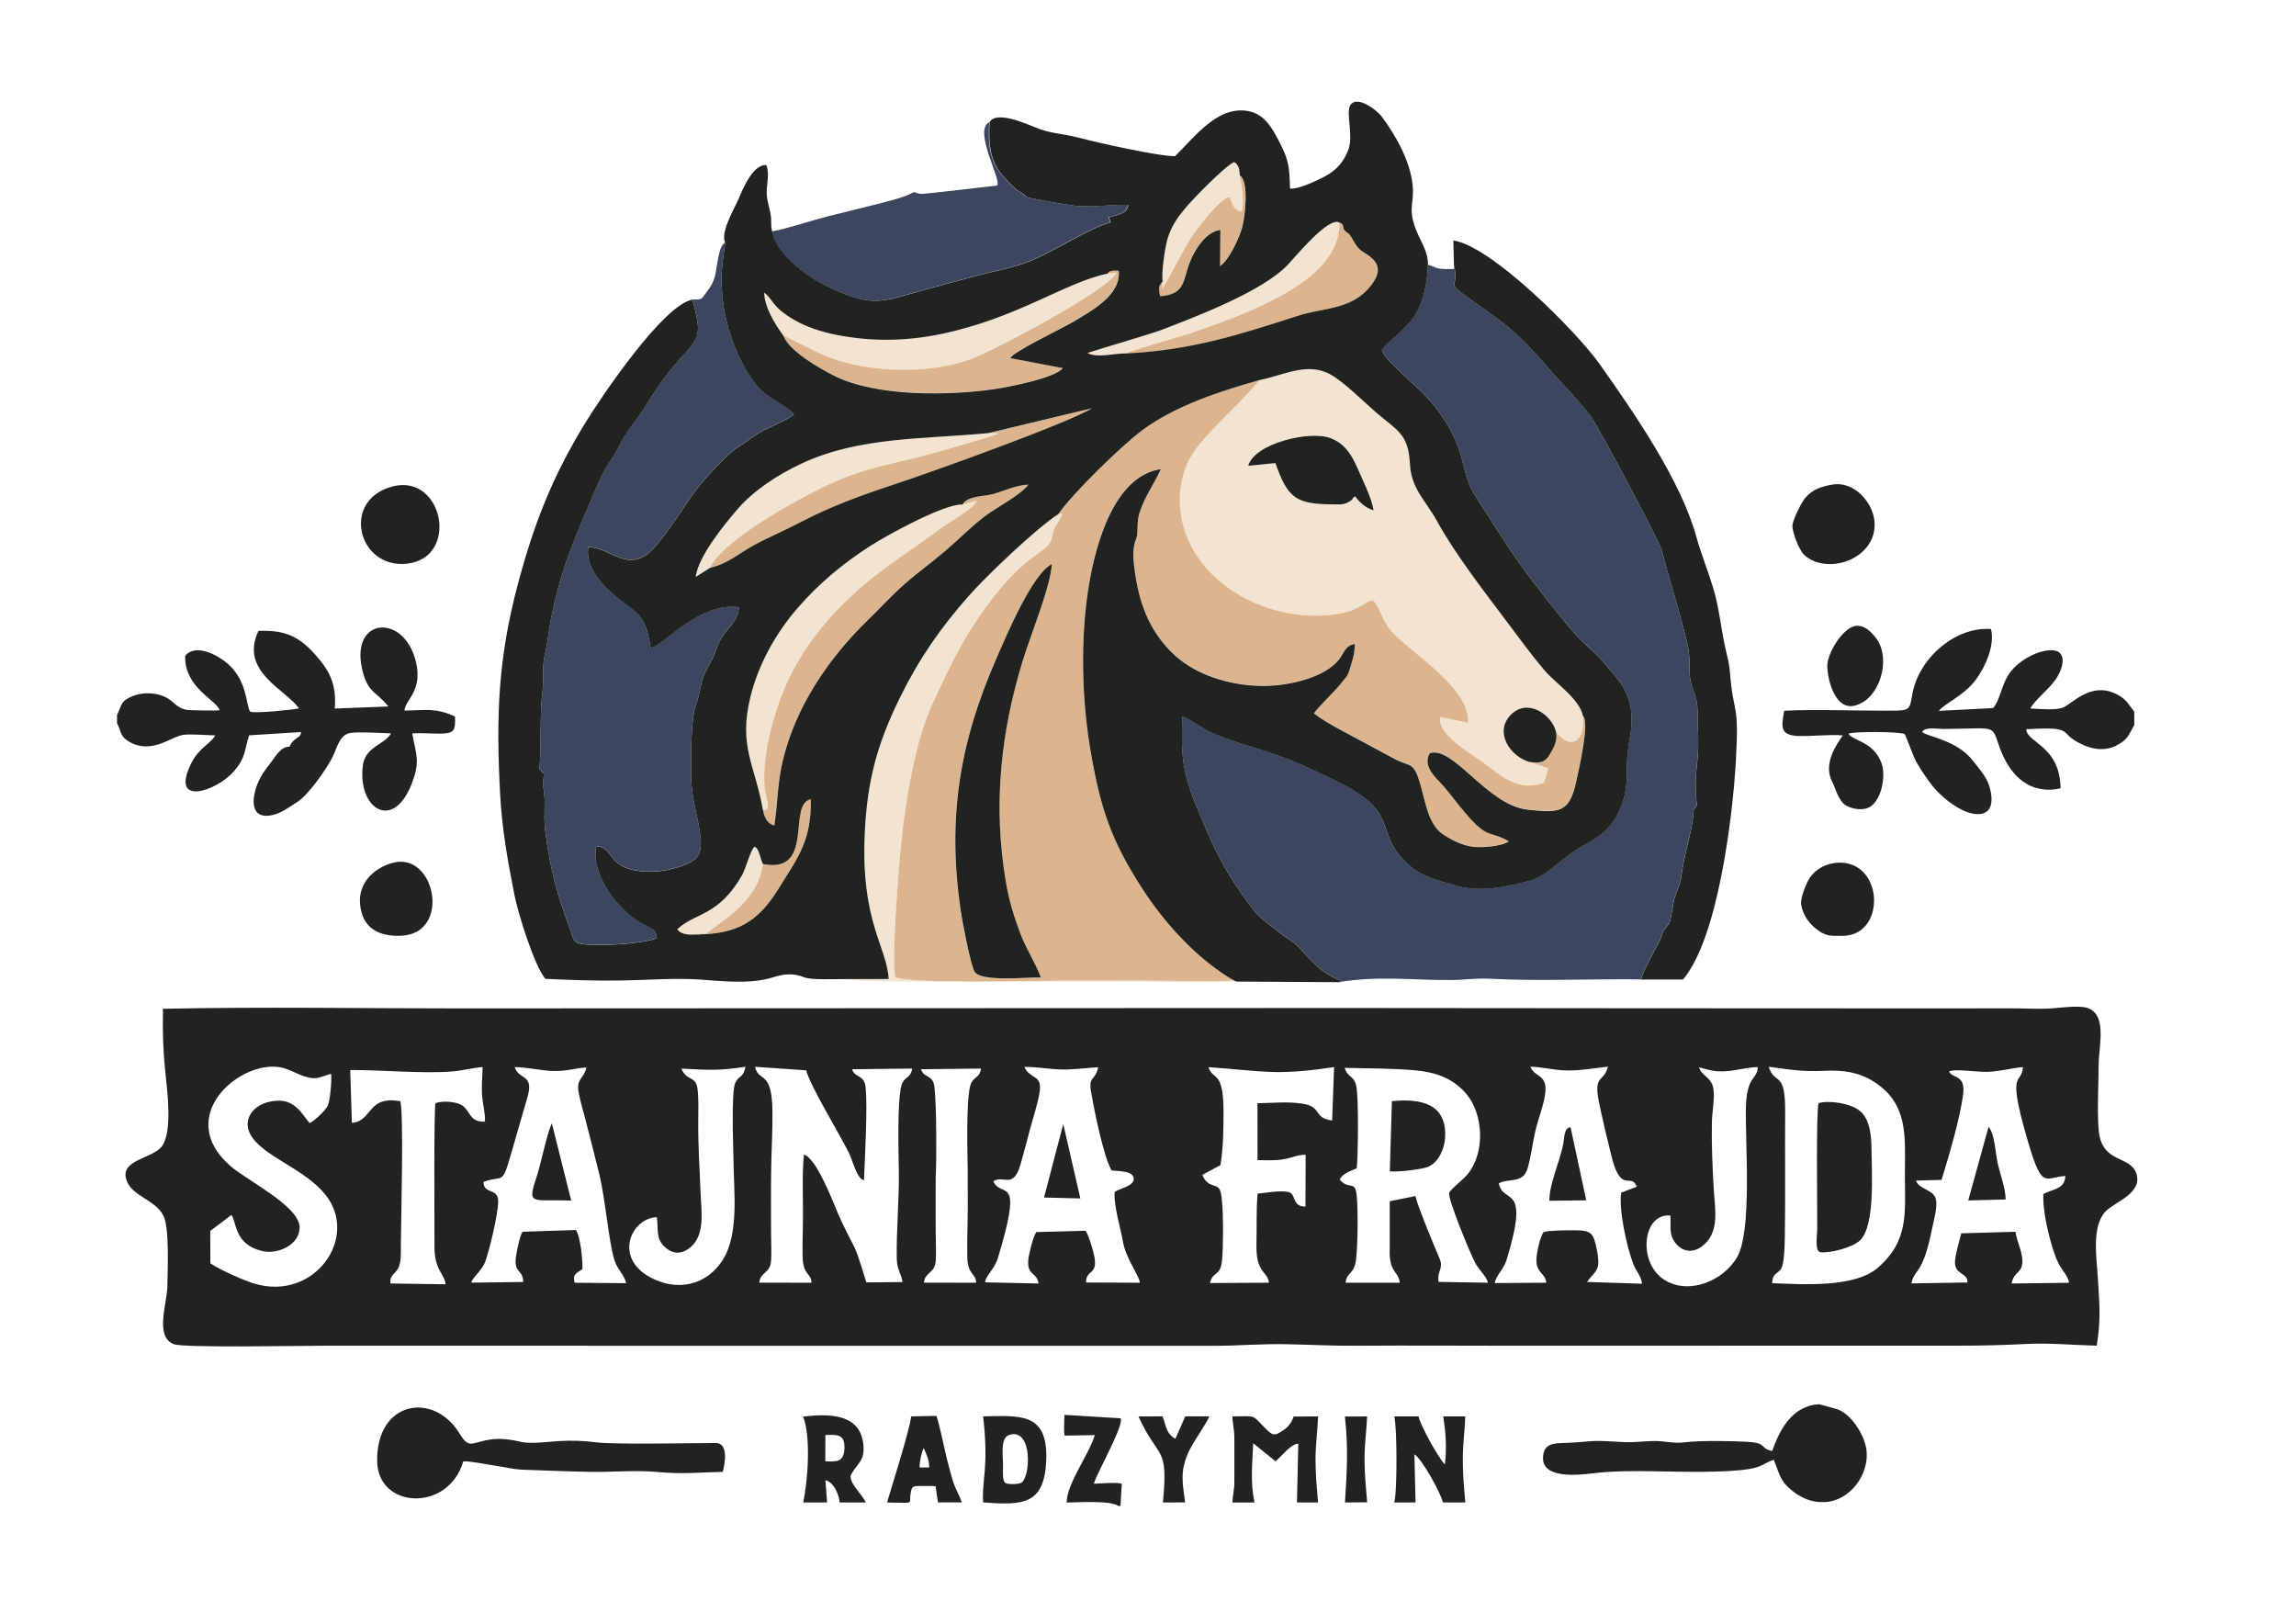 <?xml version="1.0" encoding="UTF-8"?>
<!DOCTYPE svg PUBLIC "-//W3C//DTD SVG 1.1//EN" "http://www.w3.org/Graphics/SVG/1.1/DTD/svg11.dtd">
<!-- Creator: CorelDRAW X6 -->
<svg xmlns="http://www.w3.org/2000/svg" xml:space="preserve" width="297mm" height="210mm" version="1.1" style="shape-rendering:geometricPrecision; text-rendering:geometricPrecision; image-rendering:optimizeQuality; fill-rule:evenodd; clip-rule:evenodd"
viewBox="0 0 29700 21000"
 xmlns:xlink="http://www.w3.org/1999/xlink">
 <defs>
  <style type="text/css">
   <![CDATA[
    .fil3 {fill:#202320}
    .fil2 {fill:#3D465F}
    .fil1 {fill:#DCB58F}
    .fil0 {fill:#F3E4D1}
   ]]>
  </style>
 </defs>
 <g id="Warstwa_x0020_1">
  <path class="fil0" d="M16145 6024c83,-293 800,-461 1066,-358 187,72 272,217 349,391 68,154 181,379 207,541 -100,-22 -200,-120 -237,-179 -48,19 -6,31 -96,78 -69,36 -110,26 -187,25 -484,-2 -589,-76 -750,-534l-353 35zm149 -1111c-240,297 -581,580 -812,877 -288,371 -281,910 -54,1309 330,578 1033,895 1684,861 491,-25 519,-188 653,-196 113,140 110,276 265,433 290,292 989,716 960,1151l-359 -75c-51,221 391,470 540,578 247,180 455,392 800,276l57 -189 -242 -84c-256,-73 -461,-386 -246,-609 219,-226 535,-5 588,222 205,255 379,100 347,-213 -47,-224 -356,-420 -503,-595 -164,-194 -327,-416 -480,-621 -296,-394 -667,-871 -902,-1298 -151,-276 -336,-418 -353,-745 -21,-394 -166,-430 -438,-665 -167,-144 -419,-400 -603,-498 -293,-155 -607,22 -902,79z"/>
  <path class="fil0" d="M10900 12661c154,53 2200,32 2531,34 425,3 851,0 1276,0 405,0 894,25 1289,-3l-28 -11c-355,18 -755,2 -1115,2 -367,0 -734,0 -1100,0 -319,0 -2003,44 -2169,-45 -66,-171 58,-1651 95,-1927 71,-533 172,-1154 399,-1643 236,-508 398,-850 741,-1304 146,-192 309,-374 498,-525 76,-61 243,-158 275,-241 27,-71 21,-116 63,-191 36,-64 62,-86 86,-165l-52 7c-278,178 -927,795 -1154,1053 -371,420 -644,813 -893,1318 -297,604 -424,1077 -456,1753 -54,1149 287,1468 309,1888l-595 1z"/>
  <path class="fil0" d="M12448 6525c-225,-17 -983,399 -1196,537 -353,229 -663,486 -939,804 -278,322 -503,724 -606,1138 -161,645 56,884 159,1467 124,35 31,-174 23,-286 -27,-358 69,-762 186,-1096 282,-808 871,-1403 1566,-1881 169,-116 335,-235 500,-357 106,-79 461,-278 495,-378l-189 51z"/>
  <path class="fil0" d="M14325 3538c-546,112 -1173,581 -2163,783 -452,92 -885,98 -1338,10 -185,-36 -383,-98 -547,-192 -296,-170 -278,-270 -393,-356 3,187 138,404 246,554 420,201 618,340 1105,411 426,63 920,43 1327,-106 296,-108 1780,-894 1883,-1117l-120 12z"/>
  <path class="fil0" d="M9182 7345c183,-385 1231,-946 1630,-1121 369,-162 679,-216 1064,-311 119,-29 993,-278 1045,-309l-135 -4c-813,80 -1668,41 -2424,397 -293,138 -610,341 -823,588 -177,205 -507,610 -541,876l184 -117z"/>
  <path class="fil0" d="M14562 4572c39,-34 725,-224 846,-266 267,-91 549,-189 805,-306 450,-204 1121,-545 1113,-1121 -138,-85 -569,442 -668,545 -331,348 -1191,672 -1645,847 -112,43 -941,288 -946,294 116,70 354,3 495,6z"/>
  <path class="fil0" d="M15038 3640l-5 96c37,-34 296,-543 374,-659 87,-129 353,-487 495,-531 39,81 56,183 165,189 29,-151 3,-317 -30,-466 -3,-68 -10,-139 -74,-173 -121,54 -537,481 -635,600 -104,125 -177,230 -225,389 -35,114 -81,444 -65,554z"/>
  <path class="fil0" d="M9032 12086c81,-38 51,37 164,-58 41,-34 80,-61 123,-91 263,-188 500,-416 550,-761 -36,-58 -46,-202 -110,-223 -46,26 -116,288 -158,362 -308,543 -612,486 -841,705 62,85 179,67 271,67z"/>
  <path class="fil1" d="M13464 12643c-182,-8 -798,65 -864,-86 -55,-126 -153,-634 -175,-788 -174,-1195 -15,-2168 467,-3262 121,-274 462,-1091 713,-1210 -15,289 -282,936 -378,1253 -138,453 -232,901 -275,1373 -46,503 -23,1018 64,1516 38,218 104,430 182,636 75,199 204,397 265,568zm225 -5994l52 -7c-24,79 -50,101 -86,165 -42,75 -36,120 -63,191 -32,84 -199,181 -275,241 -189,151 -352,333 -498,525 -344,454 -505,796 -741,1304 -228,489 -329,1110 -399,1643 -37,276 -160,1756 -95,1927 166,89 1850,45 2169,45 367,0 733,0 1100,0 360,0 760,16 1115,-2 -472,-268 -902,-741 -1195,-1196 -395,-614 -530,-1010 -658,-1729 -124,-698 -145,-1514 -26,-2213 86,-504 322,-1390 927,-1479 -87,192 -203,344 -273,555 -46,137 -16,276 -45,343 -49,114 -41,239 -27,360 52,443 181,824 510,1136 312,296 811,426 1232,409 277,-12 708,-102 900,-331 77,-93 81,-186 212,-211 -3,132 -21,177 -57,298 -42,142 -45,113 -134,227 -66,84 -316,325 -337,374 169,133 488,287 684,396 115,64 234,123 349,187 181,101 241,44 310,234 94,257 112,610 331,750 120,77 242,139 385,158 104,14 381,-6 462,-72 -286,-161 -263,9 -645,-464 -80,-99 -162,-213 -251,-304 -93,-94 -212,-230 -127,-370 301,-105 745,675 1267,730 392,41 539,51 626,-358 30,-139 181,-776 88,-856 32,312 -142,468 -347,213 17,117 -23,189 -80,286 -67,115 -137,113 -263,100l242 84 -57 189c-345,116 -553,-96 -800,-276 -149,-109 -590,-358 -540,-578l359 75c29,-435 -670,-858 -960,-1151 -156,-157 -153,-293 -265,-433 -133,7 -161,170 -653,196 -651,34 -1354,-283 -1684,-861 -227,-399 -234,-938 54,-1309 231,-297 572,-580 812,-877 -513,144 -1089,331 -1518,648 -265,196 -908,822 -1088,1087z"/>
  <path class="fil1" d="M12448 6525l189 -51c-34,100 -389,299 -495,378 -165,122 -331,240 -500,357 -695,478 -1284,1073 -1566,1881 -117,334 -213,739 -186,1096 8,112 102,321 -23,286 18,94 51,178 148,206 47,-293 37,-539 111,-846 165,-686 584,-1307 1085,-1798 159,-156 316,-326 481,-473 168,-151 358,-287 531,-433 175,-149 327,-307 514,-450 154,-118 459,-270 565,-410 -147,5 -301,74 -439,117 -121,38 -351,23 -414,141z"/>
  <path class="fil1" d="M14325 3538l120 -12c-103,223 -1588,1009 -1883,1117 -408,149 -901,169 -1327,106 -487,-71 -684,-210 -1105,-411 76,202 466,423 656,519 542,273 1471,259 2059,176 177,-25 798,-143 902,-274l-679 -129c12,-69 693,-397 807,-466 232,-139 625,-341 595,-664 -49,-3 -124,-10 -146,37z"/>
  <path class="fil1" d="M12786 5601l135 4c-52,31 -926,280 -1045,309 -385,94 -694,149 -1064,311 -399,175 -1447,736 -1630,1121 239,-56 370,-185 575,-297 190,-104 394,-187 587,-289 409,-215 812,-360 1249,-503 429,-141 2232,-787 2532,-976l-1339 321z"/>
  <path class="fil1" d="M14562 4572c831,-39 1454,-237 2230,-488 340,-110 708,-71 955,-408 147,-199 64,-309 -115,-417 -81,-48 -105,-113 -152,-189 -39,-63 -45,-45 -82,-83 -50,-51 6,-80 -72,-107 8,577 -663,917 -1113,1121 -256,116 -539,214 -805,306 -121,41 -807,232 -846,266z"/>
  <path class="fil1" d="M15038 3640c-67,72 -46,100 -34,191 324,-23 292,-195 383,-434 62,-162 210,-402 397,-423l-4 468c120,-85 244,-355 285,-496 39,-133 94,-600 -29,-677 33,149 59,315 30,466 -108,-7 -126,-109 -165,-189 -142,44 -407,401 -495,531 -78,116 -337,625 -374,659l5 -96z"/>
  <path class="fil1" d="M9870 11175c-50,345 -287,573 -550,761 -43,31 -82,57 -123,91 -114,95 -83,20 -164,58 496,-10 768,-159 1028,-577 264,-424 437,-635 427,-1172 -310,65 61,967 -618,838z"/>
  <path class="fil2" d="M20237 11440c401,-24 -171,10 0,0zm-2910 1260c533,-83 946,-21 1451,-25 170,-1 310,-26 487,-17 669,34 1302,0 1966,9 -11,-46 195,-424 233,-494 28,-51 34,-102 52,-134 15,-27 57,-65 79,-109 24,-49 42,-236 65,-313 28,-94 76,-183 88,-282 35,-289 136,-576 153,-782 12,-147 1,-57 49,-141 -27,-219 -17,-376 7,-593 21,-188 3,-439 0,-634 -3,-239 -106,-269 -102,-530 3,-234 -26,-317 -82,-540 -83,-328 -190,-661 -277,-995 -33,-128 -764,-1487 -880,-1675 -123,-199 -424,-496 -589,-687 -412,-478 -542,-558 -1021,-898 -331,-235 -121,-113 -200,-433 6,60 15,51 -57,53 -29,1 -80,-2 -110,-4 -83,-7 -95,-38 -169,-51 -8,233 -52,468 -179,667 -115,179 -349,324 -417,439 22,104 452,468 556,577 189,197 350,439 441,698 51,144 71,298 127,438 51,130 136,247 211,364 148,233 294,461 453,687 158,224 558,734 755,949 93,102 205,182 292,283 212,249 382,392 396,745 7,178 -42,337 -55,511 -13,183 9,351 -43,531 -92,317 -236,470 -522,617 -244,126 -478,402 -684,455 -321,82 -648,162 -975,65 -314,-93 -518,-133 -735,-403 -202,-251 -123,-476 -424,-716 -213,-169 -494,-284 -740,-400 -506,-238 -850,-280 -1256,-458 -129,-57 -233,-147 -377,-211 -18,486 -5,705 180,1158 239,583 347,819 726,1330 92,125 241,215 368,323 62,52 149,94 198,143 177,173 289,353 571,462l-11 22z"/>
  <path class="fil2" d="M8956 3874c199,700 -16,418 -576,1329 -140,228 -275,365 -402,620 -53,105 -130,195 -189,318 -57,117 -107,238 -158,358 -242,561 -391,926 -510,1537 -28,142 -38,292 -73,430 -38,148 -11,323 -31,483 -37,289 -12,681 -39,996 80,104 55,7 49,173 -3,87 18,149 18,225 1,182 -12,263 15,455 66,466 139,741 297,1170 72,197 43,235 249,248 220,14 693,-9 890,-83 -8,-198 -186,-76 -527,-474 -153,-179 -312,-475 -256,-717 212,16 149,216 433,297 203,58 442,36 642,-30 260,-86 302,-168 266,-439 -27,-207 -97,-418 -109,-623 -11,-188 -15,-848 55,-1025 34,-87 53,-202 75,-294 23,-97 61,-166 110,-252 60,-105 68,-157 111,-260 71,-167 259,-274 261,-465 -523,-68 -980,511 -1140,528 -70,-416 -124,-407 -421,-642 -189,-149 -430,-395 -387,-662 290,-5 528,371 853,6 175,-196 344,-464 495,-683 96,-141 438,-521 573,-605 120,-74 227,-167 353,-231 88,-45 331,-146 387,-206 -63,-91 -331,-201 -455,-342 -253,-286 -422,-754 -465,-1129 -35,-312 -10,-449 30,-748 -93,46 -102,338 -134,444 -23,75 -48,123 -97,185 -82,104 -52,111 -189,107z"/>
  <path class="fil2" d="M9970 2859c-28,379 449,713 751,855 591,278 696,179 1282,21 210,-56 419,-114 629,-170 222,-60 417,-89 639,-170 334,-122 809,-449 1091,-518l-21 -66c107,-36 233,-43 250,-162 -232,-6 -460,36 -694,11 -69,-7 -594,-95 -619,-112 -44,-30 -21,-34 -101,-74 -60,-30 -238,-224 -272,-282 -122,-205 -117,-384 -110,-611 -207,110 159,739 106,818 0,0 -961,115 -995,109 -127,-21 -19,-49 -160,13 -95,42 -241,77 -343,104 -236,61 -473,117 -710,177 -199,51 -527,160 -708,191l-15 -135z"/>
  <path class="fil3" d="M9032 12086c-92,0 -209,18 -271,-67 229,-219 533,-163 841,-705 42,-74 112,-335 158,-362 64,21 74,165 110,223 679,129 308,-774 618,-838 10,537 -163,748 -427,1172 -260,418 -532,567 -1028,577zm8501 -10770l41 0c111,14 254,131 304,198 182,245 363,570 395,879 25,237 -65,289 39,566 57,153 166,298 159,468 -8,233 -52,468 -179,667 -115,179 -349,324 -417,439 22,104 452,468 556,577 189,197 350,439 441,698 51,144 71,298 127,438 51,130 136,247 211,364 148,233 294,461 453,687 158,224 558,734 755,949 93,102 205,182 292,283 212,249 382,392 396,745 7,178 -42,337 -55,511 -13,183 9,351 -43,531 -92,317 -236,470 -522,617 -244,126 -478,402 -684,455 -321,82 -648,162 -975,65 -314,-93 -518,-133 -735,-403 -202,-251 -123,-476 -424,-716 -213,-169 -494,-284 -740,-400 -506,-238 -850,-280 -1256,-458 -129,-57 -233,-147 -377,-211 -18,486 -5,705 180,1158 239,583 347,819 726,1330 92,125 241,215 368,323 62,52 149,94 198,143 177,173 289,353 571,462l-11 22 -1331 -8 -28 -11c-472,-268 -902,-741 -1195,-1196 -395,-614 -530,-1010 -658,-1729 -124,-698 -145,-1514 -26,-2213 86,-504 322,-1390 927,-1479 -87,192 -203,344 -273,555 -46,137 -16,276 -45,343 -49,114 -41,239 -27,360 52,443 181,824 510,1136 312,296 811,426 1232,409 277,-12 708,-102 900,-331 77,-93 81,-186 212,-211 -3,132 -21,177 -57,298 -42,142 -45,113 -134,227 -66,84 -316,325 -337,374 169,133 488,287 684,396 115,64 234,123 349,187 181,101 241,44 310,234 94,257 112,610 331,750 120,77 242,139 385,158 104,14 381,-6 462,-72 -286,-161 -263,9 -645,-464 -80,-99 -162,-213 -251,-304 -93,-94 -212,-230 -127,-370 301,-105 745,675 1267,730 392,41 539,51 626,-358 30,-139 181,-776 88,-856 -47,-224 -356,-420 -503,-595 -164,-194 -327,-416 -480,-621 -296,-394 -667,-871 -902,-1298 -151,-276 -336,-418 -353,-745 -21,-394 -166,-430 -438,-665 -167,-144 -419,-400 -603,-498 -293,-155 -607,22 -902,79 -513,144 -1089,331 -1518,648 -265,196 -908,822 -1088,1087 -278,178 -927,795 -1154,1053 -371,420 -644,813 -893,1318 -297,604 -424,1077 -456,1753 -54,1149 287,1468 309,1888l-595 1c-103,0 -407,11 -487,-20 -161,-63 -267,-48 -428,1 -288,88 -647,44 -944,24 -316,-21 -671,8 -994,13 -350,6 -646,-6 -993,-21 -145,-176 -354,-850 -400,-1088 -88,-447 -161,-848 -185,-1306 -52,-988 -29,-1735 226,-2696 211,-794 446,-1399 877,-2102 211,-344 1009,-1526 1384,-1592 199,700 -16,418 -576,1329 -140,228 -275,365 -402,620 -53,105 -130,195 -189,318 -57,117 -107,238 -158,358 -242,561 -391,926 -510,1537 -28,142 -38,292 -73,430 -38,148 -11,323 -31,483 -37,289 -12,681 -39,996 80,104 55,7 49,173 -3,87 18,149 18,225 1,182 -12,263 15,455 66,466 139,741 297,1170 72,197 43,235 249,248 220,14 693,-9 890,-83 -8,-198 -186,-76 -527,-474 -153,-179 -312,-475 -256,-717 212,16 149,216 433,297 203,58 442,36 642,-30 260,-86 302,-168 266,-439 -27,-207 -97,-418 -109,-623 -11,-188 -15,-848 55,-1025 34,-87 53,-202 75,-294 23,-97 61,-166 110,-252 60,-105 68,-157 111,-260 71,-167 259,-274 261,-465 -523,-68 -980,511 -1140,528 -70,-416 -124,-407 -421,-642 -189,-149 -430,-395 -387,-662 290,-5 528,371 853,6 175,-196 344,-464 495,-683 96,-141 438,-521 573,-605 120,-74 227,-167 353,-231 88,-45 331,-146 387,-206 -63,-91 -331,-201 -455,-342 -253,-286 -422,-754 -465,-1129 -35,-312 -10,-449 30,-748 -62,-143 118,-433 179,-578 55,-130 184,-437 353,-426 49,120 -1,259 6,380 5,108 64,249 57,345 -28,379 449,713 751,855 591,278 696,179 1282,21 210,-56 419,-114 629,-170 222,-60 417,-89 639,-170 334,-122 809,-449 1091,-518l-21 -66c107,-36 233,-43 250,-162 -232,-6 -460,36 -694,11 -69,-7 -594,-95 -619,-112 -44,-30 -21,-34 -101,-74 -60,-30 -238,-224 -272,-282 -122,-205 -117,-384 -110,-611 77,-151 448,7 560,53 237,100 365,86 594,146 240,63 1031,241 1245,239 248,-237 547,-659 950,-583 203,38 303,212 390,379 135,258 139,331 148,622 98,18 370,-111 465,-164 144,-80 233,-187 291,-341 68,-178 -40,-484 27,-577 18,-24 41,-37 68,-41zm-7665 9156c-103,-583 -320,-821 -159,-1467 103,-414 327,-817 606,-1138 276,-319 585,-576 939,-804 213,-138 971,-554 1196,-537 64,-118 293,-103 414,-141 138,-43 292,-112 439,-117 -106,140 -411,292 -565,410 -186,143 -339,301 -514,450 -172,147 -362,283 -531,433 -165,147 -322,318 -481,473 -501,490 -920,1111 -1085,1798 -74,307 -64,552 -111,846 -97,-28 -130,-112 -148,-206zm-685 -3127l-184 117c34,-266 364,-671 541,-876 213,-248 530,-450 823,-588 756,-356 1611,-316 2424,-397l1339 -321c-300,189 -2102,835 -2532,976 -437,144 -840,288 -1249,503 -193,102 -397,186 -587,289 -206,112 -336,241 -575,297zm948 -3007c-109,-150 -243,-368 -246,-554 115,85 97,186 393,356 164,94 362,156 547,192 453,88 886,82 1338,-10 990,-202 1616,-671 2163,-783 22,-47 97,-40 146,-37 30,322 -364,524 -595,664 -115,69 -795,396 -807,466l679 129c-104,131 -725,249 -902,274 -588,83 -1517,97 -2059,-176 -190,-96 -580,-317 -656,-519zm4432 233c-141,-3 -378,64 -495,-6 5,-6 834,-251 946,-294 455,-175 1314,-499 1645,-847 98,-103 529,-630 668,-545 78,28 22,56 72,107 38,38 44,20 82,83 47,76 71,141 152,189 179,107 261,217 115,417 -248,337 -615,298 -955,408 -776,251 -1399,449 -2230,488zm476 -932c-17,-110 30,-440 65,-554 49,-159 122,-264 225,-389 98,-119 514,-546 635,-600 63,34 70,105 74,173 123,76 67,544 29,677 -41,141 -165,411 -285,496l4 -468c-187,21 -335,261 -397,423 -91,239 -58,411 -383,434 -12,-91 -33,-119 34,-191z"/>
  <path class="fil3" d="M18807 3429c79,319 -131,198 200,433 479,339 609,420 1021,898 165,191 465,488 589,687 117,188 847,1547 880,1675 86,334 194,667 277,995 56,223 85,306 82,540 -4,262 99,291 102,530 2,195 20,446 0,634 -24,216 -34,374 -7,593 -48,84 -37,-6 -49,141 -17,206 -118,493 -153,782 -12,99 -60,187 -88,282 -23,77 -41,264 -65,313 -21,44 -64,82 -79,109 -18,32 -24,82 -52,134 -38,71 -245,448 -233,494l538 0c454,-533 642,-2107 683,-2803 48,-828 -30,-586 -76,-1176 -11,-140 -44,-233 -71,-365 -51,-252 -69,-466 -145,-721 -67,-222 -155,-436 -217,-659 -204,-738 -808,-1608 -1251,-2235 -297,-420 -1402,-1529 -1893,-1600l8 320z"/>
  <path class="fil3" d="M1514 9246l0 107c59,111 32,176 181,253 277,142 522,-78 668,-101 98,-15 310,4 420,6 -48,102 -209,157 -309,360 -285,577 335,356 552,104 156,-181 133,-267 196,-465l671 -42c5,80 -102,69 -146,189 -120,-6 -195,147 -267,237 -86,107 -149,211 -182,346 -40,163 -21,336 191,308 138,-18 245,-107 360,-178 140,-88 387,-439 459,-592 52,-109 87,-280 227,-299 121,-16 390,1 523,6 -83,148 -332,170 -364,414 -73,552 385,863 630,242 115,-292 60,-376 8,-655 120,-10 255,5 377,2 178,-4 180,-51 177,-221 -256,-117 -379,-80 -654,-77 7,-141 243,-252 146,-640 -154,-615 -833,-567 -698,83 70,336 181,298 344,504l-694 27c25,-315 -64,-492 -270,-717 -212,-232 -399,-300 -717,-287 -249,527 356,757 524,1002 -85,18 -576,69 -631,42 -52,-67 -32,-365 -258,-590 -125,-124 -436,-307 -583,-132 -11,419 417,575 445,705 -26,5 -389,1 -420,-5 -152,-29 -166,-117 -294,-173 -120,-52 -268,-57 -391,-13 -175,63 -156,116 -221,250z"/>
  <path class="fil3" d="M27608 9380l0 -176c-89,-107 -94,-159 -238,-230 -316,-155 -549,112 -675,173 -88,44 -325,22 -432,16 61,-112 241,-250 327,-374 118,-170 168,-428 -137,-372 -156,29 -340,140 -439,263 -123,151 -133,364 -232,478l-702 36c72,-96 321,-194 475,-399 125,-166 254,-452 199,-660 -474,-33 -939,393 -1017,843 -35,199 -31,212 -255,213 -430,3 -1012,-19 -1402,1 -37,209 -62,320 194,327 177,5 398,-24 564,-7 -123,168 -244,393 -138,598 48,94 59,178 132,267 66,81 233,108 323,75 179,-66 244,-407 186,-574 -102,-293 -377,-294 -429,-388 47,-32 668,-29 725,4 17,15 111,290 150,357 62,107 131,212 207,309 122,157 448,427 661,359 148,-47 111,-261 71,-371 -43,-119 -130,-212 -206,-310 -214,-276 -610,-313 -655,-372 32,-70 212,-37 280,-38 716,-6 606,-68 729,260 131,347 384,595 781,508 -10,-559 -441,-588 -444,-765 688,-37 364,47 759,213 130,55 279,65 407,-2 155,-81 152,-132 231,-264z"/>
  <path class="fil3" d="M13464 12643c-61,-171 -190,-369 -265,-568 -78,-207 -144,-418 -182,-636 -88,-498 -110,-1012 -64,-1516 43,-472 137,-920 275,-1373 96,-317 363,-965 378,-1253 -251,119 -593,936 -713,1210 -481,1094 -641,2067 -467,3262 22,154 120,662 175,788 66,151 681,78 864,86z"/>
  <path class="fil3" d="M22926 18767c-165,-33 -61,-103 -313,-119 -203,-12 -627,-19 -821,6 -148,19 -253,-19 -397,-17 -145,2 -240,21 -399,14 -123,-6 -289,-21 -408,-12 -149,12 -247,21 -400,25 -142,4 -228,42 -228,199 0,265 466,214 635,193 267,-33 551,-32 821,-27 326,5 904,23 1223,-32 163,-28 183,-77 305,-117 71,159 69,258 221,385 130,109 269,171 441,162 326,-16 576,-358 538,-672 -24,-199 -202,-471 -379,-529 -17,-6 -235,-65 -236,-65 -346,24 -504,321 -604,604z"/>
  <path class="fil3" d="M9350 19035c28,-114 77,-373 -94,-372 -343,2 -1315,20 -1537,-8 -175,-22 -315,-27 -491,-17 -137,8 -358,39 -484,11 -160,-36 -296,-56 -460,-21 -195,42 -223,103 -342,-91 -336,-547 -1079,-416 -1063,367 13,611 918,657 1114,-3 88,-7 296,39 398,53 157,21 214,48 393,55 283,11 573,22 856,27 288,5 578,-25 867,2 330,30 526,5 845,-2z"/>
  <path class="fil3" d="M16145 6024l353 -35c161,458 266,532 750,534 76,0 117,10 187,-25 90,-47 48,-59 96,-78 37,59 137,157 237,179 -26,-162 -140,-387 -207,-541 -77,-175 -162,-319 -349,-391 -267,-103 -984,65 -1066,358z"/>
  <path class="fil3" d="M23701 6267c-140,27 -251,59 -348,171 -52,60 -164,290 -167,360 -3,82 84,313 151,377 106,101 259,132 402,117 275,-30 526,-237 510,-532 -15,-264 -272,-544 -547,-492z"/>
  <path class="fil3" d="M5088 6289c-688,169 -458,1076 180,1001 678,-80 464,-1159 -180,-1001z"/>
  <path class="fil3" d="M16390 18495c-207,-203 -117,-180 -447,-176 -2,72 24,176 24,272l0 575c0,106 -22,177 -25,267l286 -1c-57,-266 -28,-489 -17,-766l289 234c68,-55 198,-227 294,-228l-17 760 273 0c-17,-195 -33,-360 -33,-559 0,-192 28,-375 32,-554l-315 2c-27,79 -70,135 -139,181 -96,65 -126,70 -204,-6z"/>
  <path class="fil3" d="M18035 18319c38,114 40,1014 -1,1113l277 0 -15 -623c101,63 343,505 369,623l290 0c-18,-196 -33,-360 -33,-559 0,-196 26,-370 32,-554l-284 0c31,223 47,389 20,621 -81,-78 -318,-507 -341,-621l-312 0z"/>
  <path class="fil3" d="M5080 11159c-244,67 -444,259 -423,528 26,320 246,429 537,415 650,-33 434,-1094 -115,-942z"/>
  <path class="fil3" d="M23711 11165c-114,18 -225,84 -293,177 -49,66 -131,273 -120,352 17,116 84,228 174,302 140,116 192,109 369,107 579,-6 527,-1041 -130,-939z"/>
  <path class="fil3" d="M13053 18559c308,-101 280,548 158,618 -35,20 -180,26 -210,0 -37,-32 -27,-168 -26,-217 2,-109 -42,-362 78,-401zm-336 -241c77,657 -18,821 0,1113 515,39 798,34 817,-558 20,-618 -358,-560 -816,-555z"/>
  <path class="fil3" d="M10677 18560c150,-5 255,-16 246,177 -9,176 -100,168 -247,163l1 -340zm-289 -239c104,255 63,836 1,1111l310 0 -22 -288c111,26 174,182 184,288l338 0c-30,-87 -238,-270 -189,-362 80,-150 188,-175 155,-410 -54,-390 -472,-373 -776,-339z"/>
  <path class="fil3" d="M11895 18979c-2,-57 25,-203 53,-250 37,79 75,160 71,251l-124 -1zm-418 454c71,0 141,1 213,3 113,3 73,-15 88,-113 15,-95 26,-105 114,-104 67,1 139,-2 210,2l31 210 309 0c-25,-77 -79,-166 -110,-259 -29,-91 -53,-187 -78,-282 -34,-132 -105,-485 -141,-578l-327 7c-20,195 -312,1096 -310,1113z"/>
  <path class="fil3" d="M24000 8096c-168,28 -362,355 -363,513 -1,171 98,578 351,518 331,-79 477,-603 287,-864 -62,-85 -159,-186 -275,-167z"/>
  <path class="fil3" d="M14466 19477l28 0 17 -285c-38,-26 -299,-4 -362,-2 42,-144 393,-758 348,-846l-728 -45c-1,48 -11,237 3,268l390 -6c-75,251 -362,625 -364,872 144,-1 567,-31 668,44z"/>
  <path class="fil3" d="M14727 18320c259,571 389,356 316,1112l287 -1c-33,-258 -68,-392 41,-644 55,-127 252,-400 272,-469l-311 0 -127 290c-127,-64 -126,-198 -168,-290l-310 1z"/>
  <path class="fil3" d="M19786 9855c126,13 196,15 263,-100 56,-97 97,-169 80,-286 -53,-227 -370,-448 -588,-222 -215,223 -10,535 246,609z"/>
  <path class="fil3" d="M17685 19430c-17,-197 -33,-356 -34,-557 0,-199 26,-366 33,-554l-287 2c46,409 26,704 1,1111l286 -2z"/>
  <path class="fil3" d="M2108 13049c-6,343 4,572 40,912 23,212 75,686 -51,861 -116,162 -532,173 -467,421 60,229 372,263 483,478 81,156 55,713 52,914 -3,227 -168,652 84,750 127,49 1634,20 1899,20l11544 1c313,0 629,-27 939,-21 319,6 623,23 944,20 638,-5 1278,0 1916,0l5776 -1c325,1 616,-5 941,-22 305,-16 608,15 914,22 58,-347 34,-546 14,-889 -15,-244 -80,-644 93,-839 115,-130 488,-237 407,-494 -73,-231 -401,-141 -476,-482 -41,-188 -13,-703 -13,-929 0,-249 133,-709 -206,-747 -146,-16 -334,19 -487,22 -153,3 -309,-6 -463,-5 -318,1 -636,1 -954,1 -2547,0 -5093,-3 -7640,-5l-11475 5c-1266,0 -2552,-22 -3816,5zm5989 3547l-664 -6c-30,-108 24,-125 101,-175 4,-118 -24,-413 -84,-507l-691 23c-35,53 -77,257 -86,331 -26,209 92,151 95,318l-670 9c7,-64 136,-153 180,-275 60,-167 156,-582 166,-756 13,-208 -187,-98 -190,-272 311,-117 213,132 446,-672 41,-143 84,-287 125,-431 83,-298 -114,-212 -168,-382 149,1 311,39 465,49 203,12 298,-35 463,-44 -32,156 -136,135 -99,329 21,109 60,239 88,349 60,232 120,466 177,698 81,331 123,879 197,1116 37,119 136,201 150,297zm-708 -1068l-250 -998c-55,97 -143,524 -194,679 -130,394 -78,297 445,319zm5461 -251c133,-86 256,112 352,-221 43,-149 82,-302 122,-452 38,-142 94,-313 120,-454 50,-264 -110,-177 -194,-350 126,-7 330,29 473,32 171,4 318,-21 483,-29 -39,184 -130,105 -92,323 43,246 160,831 265,1011 81,13 297,-1 286,119 -8,87 -182,114 -247,161 -9,198 73,444 108,643 38,219 212,438 219,530l-697 -3c0,-171 152,-89 109,-332 -13,-72 -75,-282 -114,-337l-637 17c-39,47 -97,283 -104,354 -20,214 109,156 132,311l-690 -15c-7,-63 120,-177 159,-298 37,-116 71,-240 101,-357 178,-702 -64,-443 -156,-654zm655 211l470 12 -221 -962 -249 950zm6285 -1692c161,1 322,50 498,49 172,-1 341,-29 511,-50 -49,202 -172,102 -127,397 19,125 169,768 208,882 112,326 227,102 293,274l-202 77c-34,212 71,699 156,921 36,95 106,162 113,257l-711 -23c55,-83 136,-131 145,-226 8,-89 -25,-251 -56,-336 -44,-118 -166,-104 -280,-106 -71,-1 -316,2 -371,23 -43,56 -89,263 -92,343 -8,192 115,183 127,312l-667 4c20,-107 114,-171 154,-301 310,-1011 -46,-702 -101,-989 136,-70 315,10 374,-199 42,-145 63,-323 98,-475 34,-149 98,-304 123,-451 51,-299 -123,-226 -190,-387zm527 783c-87,2 -81,146 -95,214 -49,249 -182,517 -180,737l477 -6 -203 -946zm2562 -782c284,37 429,66 726,52 231,-11 439,15 637,142 446,286 400,708 399,1179 -2,501 63,868 -351,1227 -302,262 -983,213 -1367,199 8,-167 109,-102 139,-249 22,-110 24,-254 26,-367 8,-526 0,-1068 4,-1597 4,-553 -132,-337 -213,-585zm645 471c-33,126 -16,1319 -17,1633 0,64 -36,284 41,294 124,16 416,-60 513,-153 198,-190 149,-889 148,-1164 -1,-164 -13,-397 -150,-510 -119,-99 -393,-140 -535,-101zm-7892 -466c720,49 851,115 1625,-1l-25 690c-250,-29 -122,-177 -385,-217 -189,-29 -385,-9 -581,-5l1 735c113,2 226,8 337,-11 92,-15 197,-62 285,-58l-2 670c-188,1 -107,-172 -233,-191 -120,-17 -267,12 -386,24 -20,220 -9,436 -15,656 -10,378 150,350 161,496l-763 4c43,-167 137,-71 158,-305 15,-163 21,-731 -20,-875 -36,-127 -158,-29 -236,-219l234 -126c37,-212 41,-490 40,-708 -3,-533 -142,-381 -194,-561zm-6817 19c364,17 462,30 830,-24 -33,151 -92,111 -135,211 -54,127 -23,868 -21,1027 4,378 70,920 -134,1251 -212,344 -602,423 -951,230 -468,-259 -235,-762 92,-774 23,140 -15,263 88,370 94,97 202,120 318,42 231,-156 169,-493 160,-730 -11,-301 -32,-605 -30,-906 1,-141 8,-304 -10,-442 -21,-162 -143,-94 -208,-256zm951 -24l662 46c54,206 418,796 557,1075 44,89 100,331 191,347 10,-262 49,-950 21,-1201 -19,-174 -129,-110 -176,-235l778 -9c-18,134 -107,97 -140,225 -55,217 -35,872 -32,1107 5,365 -33,774 -27,1120 3,160 61,198 74,309l-465 5c-13,-22 -104,-352 -158,-458 -68,-133 -143,-275 -202,-412 -70,-162 -286,-738 -450,-783 -28,295 -7,586 -13,881 -3,149 -6,300 -3,448 5,231 112,203 114,328l-675 -1c10,-128 121,-120 147,-243 16,-74 5,-306 5,-397 0,-266 -3,-533 1,-799 3,-261 20,-515 17,-779 -6,-548 -180,-363 -226,-576zm12213 7c157,39 203,63 379,48 106,-9 289,-56 380,-50 -2,104 -70,130 -107,226 -34,88 -45,202 -47,296 -9,481 82,1602 -115,1938 -178,304 -619,489 -936,293 -354,-219 -288,-870 74,-834 11,144 -27,251 78,370 90,102 215,112 324,33 238,-171 177,-467 161,-720 -18,-286 -31,-599 -26,-885 2,-132 39,-315 20,-435 -25,-160 -158,-168 -186,-280zm-4586 7c288,7 631,6 912,32 256,23 479,96 653,293 228,258 262,759 28,1049 -62,77 -200,175 -241,240 -18,78 257,751 336,905 45,88 150,181 167,260l-639 -11c-22,-142 67,-172 14,-298 -69,-160 -291,-696 -314,-812l-332 67 0 606c-16,321 118,298 129,448l-699 0c7,-135 109,-103 133,-291 24,-186 28,-639 11,-826 -20,-223 -98,-72 -221,-216 33,-78 141,-113 220,-147 17,-136 28,-920 -7,-1070 -33,-139 -108,-93 -150,-232zm584 1338c87,13 420,-23 503,-61 134,-62 204,-233 213,-373 27,-446 -322,-510 -688,-473l-27 907zm8740 60c-9,172 -149,163 -285,233 -10,189 50,459 102,640 26,89 56,187 100,270 34,64 130,172 129,239l-742 9c33,-169 149,-125 139,-308 -7,-119 -71,-239 -89,-361l-701 20c-24,95 -75,267 -81,361 -11,179 172,147 161,275l-725 12c39,-198 144,-93 265,-697 21,-103 82,-314 47,-408 -42,-111 -214,-113 -253,-225l331 -9c93,-303 244,-808 281,-1122 28,-246 -157,-191 -184,-283 90,-33 363,11 490,8 162,-4 312,-49 466,-62 -17,240 -208,8 39,874 209,734 226,554 509,534zm-1258 317l485 -13c0,-140 -73,-333 -104,-472 -27,-120 -37,-383 -117,-466l-263 951zm-19188 -1020c-171,7 -174,-87 -260,-182 -73,-82 -287,-92 -376,-56 -26,20 -13,1602 -15,1849 -2,315 130,353 144,493l-712 -10c-16,-108 61,-122 101,-202 39,-79 31,-194 32,-281 3,-369 39,-1682 -6,-1874 -435,-78 -354,257 -627,279l-22 -683c403,-2 934,49 1317,19 132,-10 280,-50 396,-57 -2,126 -16,241 -7,369 7,110 44,231 37,337zm-2266 21c-141,-183 -228,-337 -513,-279 -236,48 -383,262 -219,477 191,251 673,403 933,722 449,551 -135,1391 -921,1153 -131,-39 -455,-184 -564,-261l-1 -419 274 -206c68,90 35,377 391,465 213,53 502,-86 490,-315 -14,-270 -684,-600 -893,-782 -742,-646 131,-1384 655,-1276 107,22 198,82 301,115 167,54 200,5 346,-33 8,81 -12,338 -43,410 -27,63 -180,205 -238,228zm8100 681c10,-205 11,-893 -17,-1144 -19,-174 -129,-110 -176,-235l778 -9c-18,134 -107,97 -140,225 -55,217 -35,872 -32,1107 -2,295 4,367 -2,662 -3,149 -6,300 -3,448 5,231 112,203 114,328l-675 -1c10,-128 121,-120 147,-243 16,-74 5,-306 5,-397 0,-266 -3,-533 0,-742z"/>
 </g>
</svg>
